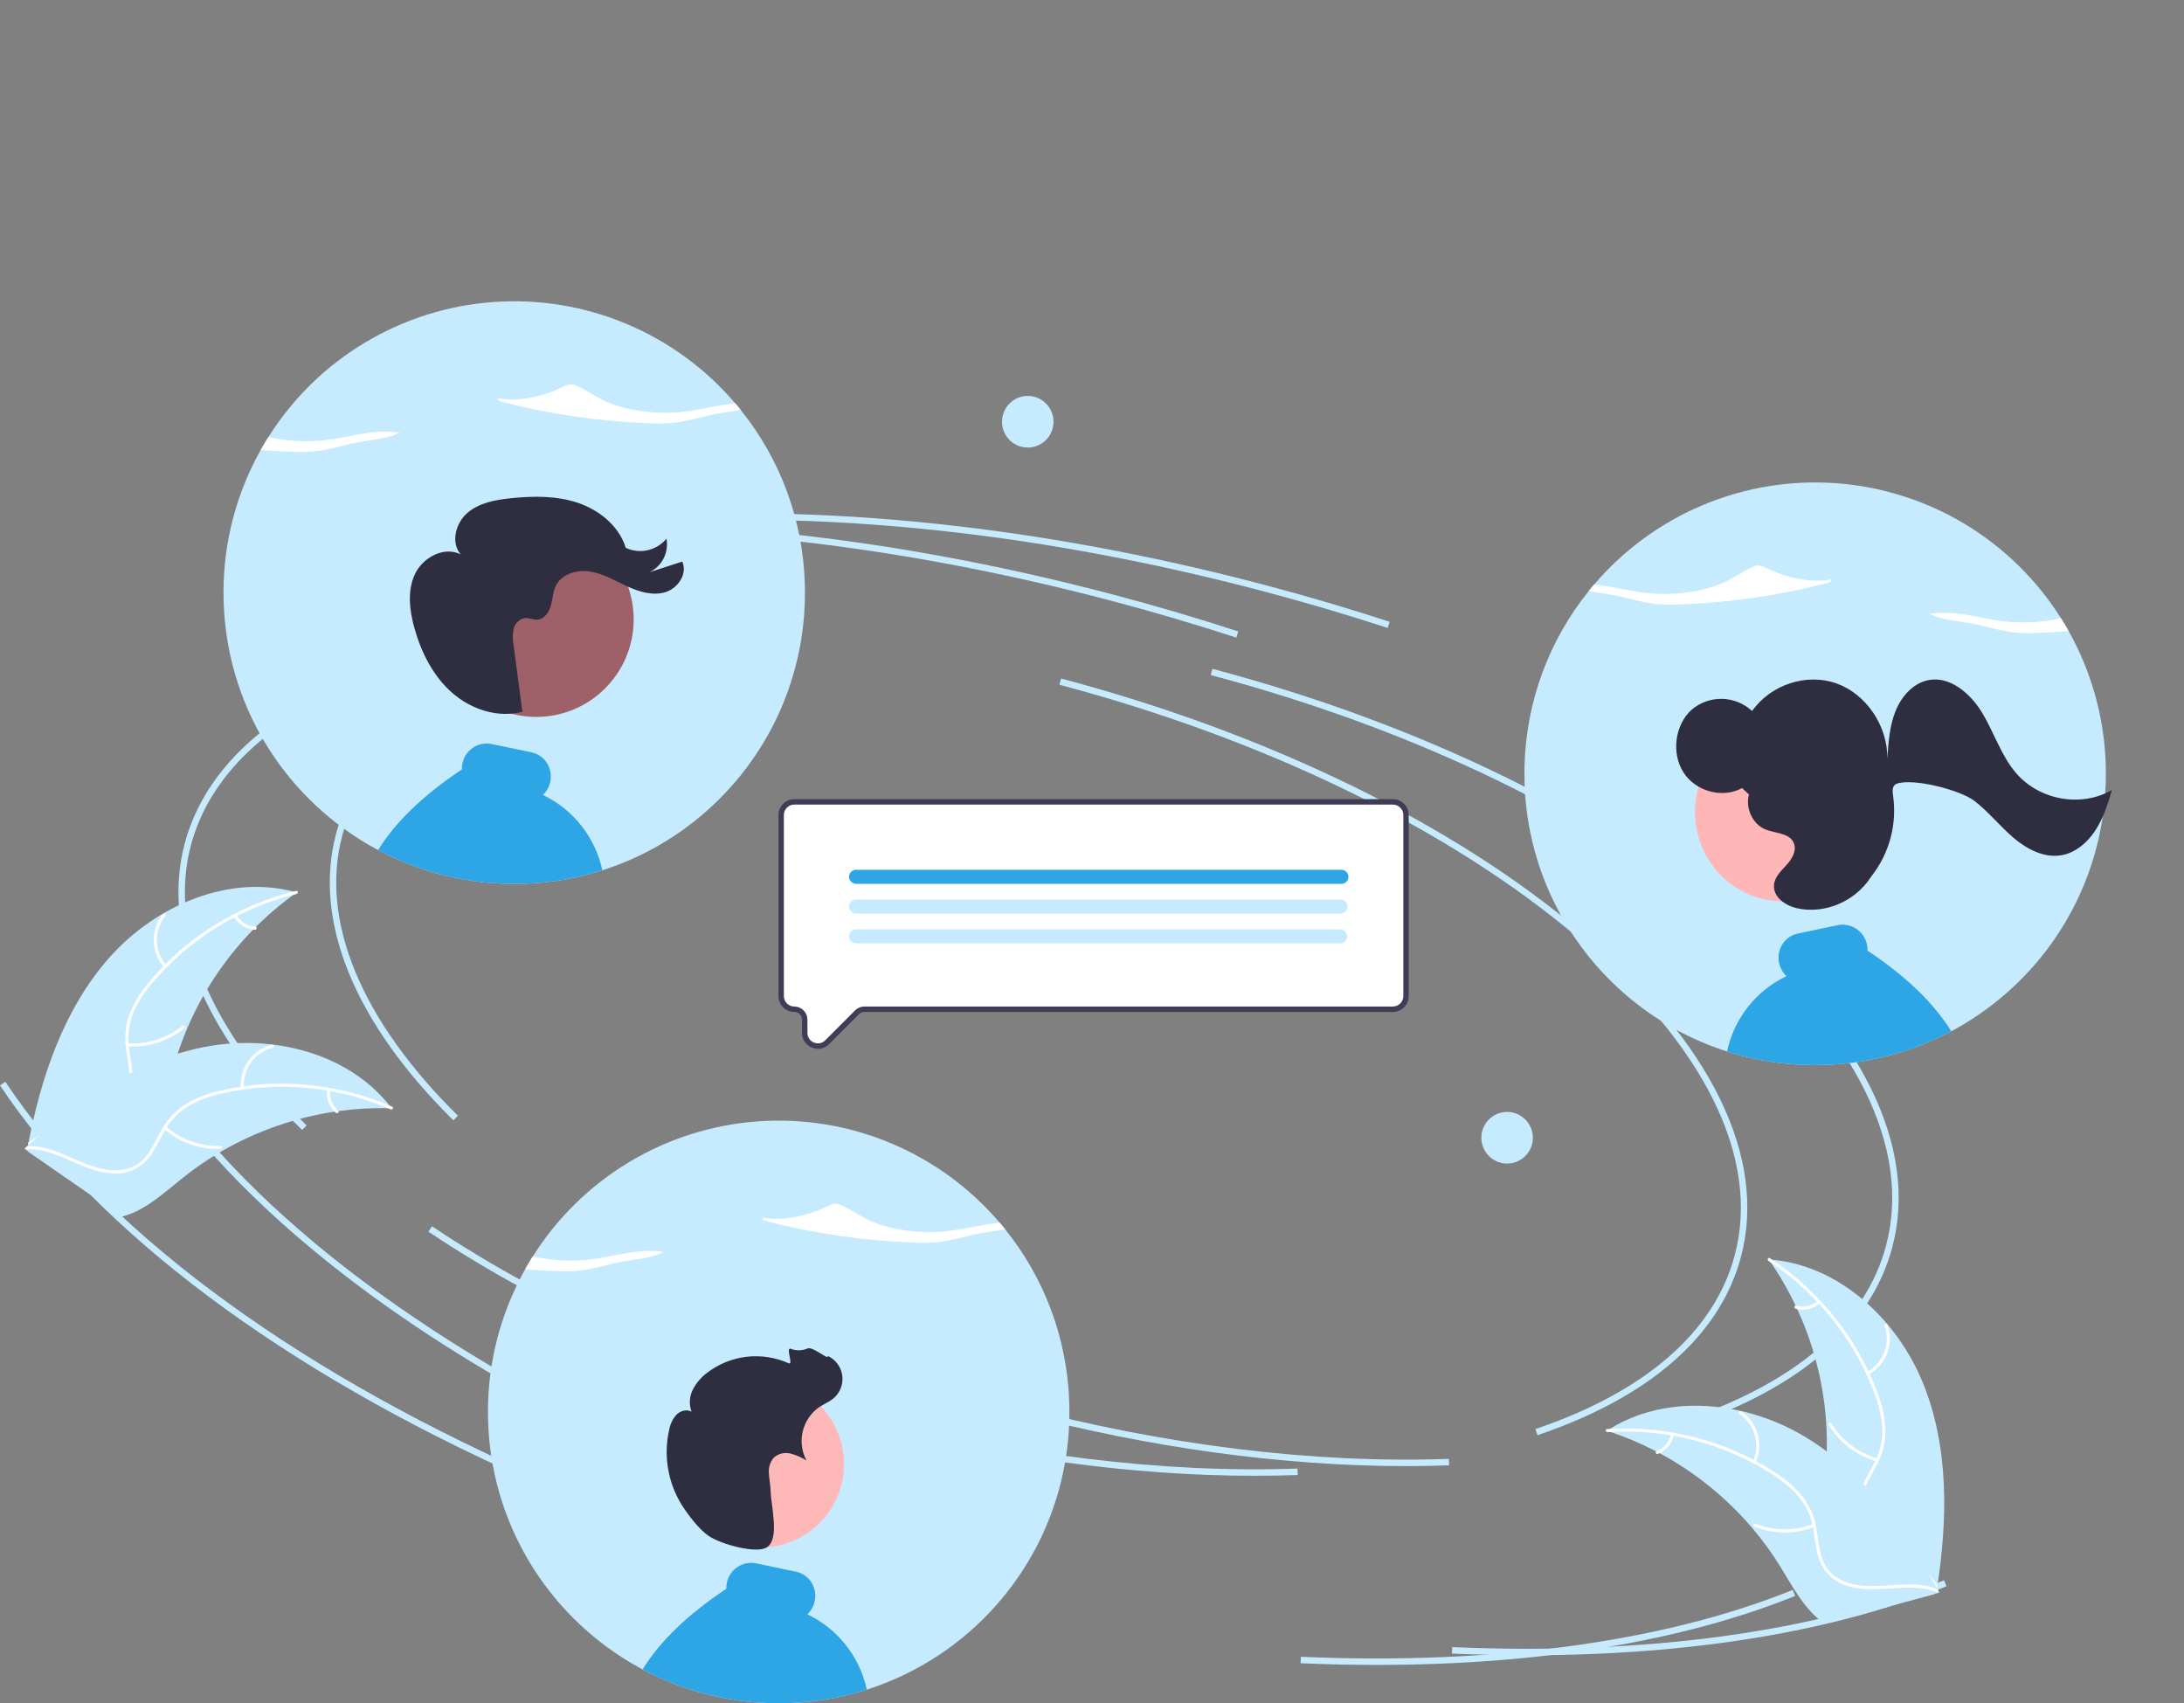 <svg width="345" height="269" viewBox="0 0 345 269" fill="none" xmlns="http://www.w3.org/2000/svg">
<rect x="0" y="0" width="345" height="269" fill="#808080" stroke="none"/>
<g clip-path="url(#clip0_11_285)">
<path d="M71.622 176.939C56.024 161.555 49.436 145.506 53.071 131.748C57.737 114.093 78.462 101.886 109.934 98.257L110.05 99.27C79.016 102.848 58.607 114.781 54.055 132.009C50.517 145.398 57.009 161.096 72.336 176.213L71.622 176.939Z" fill="#C6EBFF"/>
<path d="M222.117 231.547C202.649 231.547 181.495 228.648 160.482 223.075C134.497 216.183 110.672 205.78 91.582 192.991L92.147 192.144C111.145 204.871 134.865 215.226 160.742 222.09C184.127 228.292 207.688 231.166 228.868 230.408L228.904 231.426C226.668 231.507 224.405 231.547 222.117 231.547Z" fill="#C6EBFF"/>
<path d="M266.777 225.137L266.451 224.172C283.862 218.274 294.752 208.774 297.943 196.696C302 181.343 293.187 163.527 273.126 146.53C252.963 129.446 223.888 115.271 191.256 106.616L191.516 105.63C224.291 114.324 253.508 128.572 273.783 145.752C294.16 163.017 303.09 181.203 298.927 196.957C295.644 209.381 284.527 219.125 266.777 225.137Z" fill="#C6EBFF"/>
<path d="M106.905 231.973C68.653 214.976 39.176 192.924 23.907 169.88L24.754 169.316C39.918 192.201 69.24 214.122 107.317 231.041L106.905 231.973Z" fill="#C6EBFF"/>
<path d="M241.396 261.418C237.451 261.418 233.438 261.33 229.357 261.154L229.401 260.135C259.851 261.456 286.718 257.805 307.101 249.576L307.482 250.521C289.701 257.699 267.037 261.418 241.396 261.418Z" fill="#C6EBFF"/>
<path d="M219.202 99.171C212.879 97.109 206.376 95.188 199.873 93.463C162.45 83.538 125.662 80.014 93.486 83.274L93.384 82.26C125.68 78.989 162.593 82.521 200.133 92.478C206.655 94.208 213.176 96.134 219.517 98.202L219.202 99.171Z" fill="#C6EBFF"/>
<path d="M47.715 178.467C32.117 163.084 25.529 147.034 29.165 133.277C33.83 115.622 54.556 103.415 86.027 99.786L86.143 100.798C55.11 104.377 34.7 116.31 30.148 133.538C26.61 146.926 33.102 162.625 48.429 177.741L47.715 178.467Z" fill="#C6EBFF"/>
<path d="M198.21 233.075C178.743 233.075 157.588 230.177 136.575 224.604C110.59 217.712 86.765 207.309 67.675 194.52L68.24 193.673C87.239 206.4 110.958 216.755 136.836 223.618C160.221 229.821 183.781 232.695 204.961 231.937L204.998 232.955C202.761 233.036 200.498 233.076 198.21 233.075Z" fill="#C6EBFF"/>
<path d="M242.87 226.666L242.545 225.701C259.955 219.803 270.845 210.302 274.037 198.225C278.093 182.872 269.28 165.056 249.22 148.059C229.057 130.975 199.982 116.8 167.349 108.145L167.61 107.159C200.385 115.852 229.601 130.101 249.876 147.281C270.254 164.546 279.183 182.731 275.02 198.486C271.737 210.909 260.62 220.654 242.87 226.666Z" fill="#C6EBFF"/>
<path d="M82.998 233.501C44.746 216.504 15.27 194.453 0 171.409L0.847 170.845C16.012 193.73 45.333 215.65 83.41 232.57L82.998 233.501Z" fill="#C6EBFF"/>
<path d="M217.49 262.947C213.544 262.947 209.531 262.859 205.451 262.682L205.495 261.664C235.945 262.985 262.811 259.334 283.195 251.104L283.575 252.05C265.794 259.228 243.13 262.947 217.49 262.947Z" fill="#C6EBFF"/>
<path d="M195.295 100.7C188.973 98.637 182.47 96.717 175.966 94.992C138.543 85.067 101.756 81.542 69.58 84.803L69.477 83.788C101.773 80.517 138.687 84.05 176.227 94.007C182.748 95.737 189.27 97.662 195.61 99.731L195.295 100.7Z" fill="#C6EBFF"/>
<path d="M17.339 151.169C24.65 142.957 36.311 137.952 46.879 140.948C37.13 147.86 30.135 158.005 27.133 169.586C25.991 174.057 25.186 179.149 21.474 181.882C19.165 183.583 16.105 183.99 13.266 183.602C10.426 183.215 7.741 182.108 5.092 181.012L4.379 181.074C6.428 170.264 10.029 159.381 17.339 151.169Z" fill="#C6EBFF"/>
<path d="M46.847 141.177C38.011 143.32 30.075 148.198 24.164 155.118C22.865 156.585 21.805 158.248 21.023 160.046C20.318 161.821 20.1 163.754 20.392 165.643C20.63 167.409 21.077 169.189 20.881 170.982C20.768 171.899 20.462 172.781 19.984 173.571C19.506 174.361 18.867 175.04 18.109 175.566C16.253 176.923 14.021 177.532 11.818 178.051C9.371 178.627 6.821 179.187 4.827 180.816C4.585 181.014 4.294 180.626 4.535 180.429C8.005 177.595 12.827 177.959 16.666 175.901C18.457 174.94 19.97 173.433 20.338 171.365C20.66 169.557 20.2 167.721 19.945 165.935C19.632 164.097 19.774 162.21 20.358 160.439C21.046 158.607 22.04 156.906 23.297 155.409C26.076 151.992 29.372 149.034 33.068 146.643C37.27 143.891 41.91 141.879 46.79 140.695C47.092 140.622 47.147 141.104 46.847 141.177Z" fill="white"/>
<path d="M25.936 152.777C24.912 151.626 24.33 150.148 24.293 148.606C24.256 147.065 24.768 145.56 25.736 144.361C25.933 144.12 26.317 144.414 26.12 144.657C25.217 145.771 24.74 147.173 24.777 148.608C24.814 150.044 25.362 151.419 26.322 152.485C26.531 152.717 26.143 153.008 25.936 152.777Z" fill="white"/>
<path d="M20.154 164.763C23.294 164.972 26.397 163.988 28.844 162.006C29.087 161.81 29.378 162.197 29.136 162.393C26.585 164.45 23.354 165.468 20.088 165.243C19.776 165.222 19.845 164.741 20.154 164.763Z" fill="white"/>
<path d="M37.378 144.525C37.682 145.053 38.112 145.497 38.629 145.818C39.147 146.138 39.735 146.325 40.343 146.361C40.654 146.379 40.586 146.859 40.276 146.842C39.605 146.798 38.955 146.591 38.383 146.238C37.81 145.885 37.333 145.397 36.992 144.817C36.956 144.765 36.94 144.701 36.949 144.638C36.958 144.575 36.99 144.517 37.039 144.477C37.091 144.439 37.155 144.422 37.218 144.431C37.282 144.44 37.34 144.474 37.378 144.525Z" fill="white"/>
<path d="M61.88 175.038C61.686 175.032 61.491 175.027 61.294 175.024C58.674 174.964 56.054 175.117 53.46 175.482C53.259 175.507 53.056 175.536 52.856 175.567C46.614 176.512 40.602 178.611 35.126 181.756C32.948 183.009 30.868 184.427 28.904 185.996C26.193 188.164 23.425 190.73 20.25 191.841C19.921 191.961 19.584 192.06 19.241 192.138L4.509 181.94C4.488 181.9 4.463 181.863 4.441 181.823L3.834 181.443C3.93 181.355 4.031 181.266 4.127 181.178C4.182 181.127 4.24 181.078 4.296 181.026C4.334 180.993 4.372 180.959 4.404 180.927C4.417 180.916 4.429 180.905 4.439 180.897C4.472 180.864 4.505 180.838 4.535 180.809C5.099 180.308 5.667 179.811 6.239 179.317C6.242 179.314 6.242 179.314 6.247 179.312C10.619 175.558 15.342 172.136 20.434 169.541C20.587 169.463 20.742 169.382 20.902 169.309C23.204 168.152 25.596 167.185 28.055 166.419C29.402 166.003 30.77 165.657 32.153 165.38C35.726 164.672 39.389 164.531 43.007 164.963C50.218 165.826 57.074 168.989 61.543 174.605C61.657 174.749 61.769 174.891 61.88 175.038Z" fill="#C6EBFF"/>
<path d="M61.718 175.202C53.376 171.584 44.107 170.691 35.229 172.651C33.31 173.039 31.465 173.727 29.76 174.691C28.13 175.683 26.795 177.095 25.893 178.78C25.021 180.333 24.309 182.024 23.075 183.338C22.433 184.001 21.659 184.521 20.803 184.863C19.947 185.206 19.028 185.363 18.107 185.325C15.809 185.29 13.661 184.429 11.59 183.515C9.29 182.499 6.918 181.408 4.346 181.506C4.035 181.518 4.035 181.033 4.346 181.021C8.819 180.851 12.451 184.05 16.753 184.722C18.76 185.036 20.874 184.745 22.41 183.316C23.754 182.066 24.49 180.323 25.36 178.743C26.215 177.087 27.462 175.666 28.992 174.604C30.642 173.556 32.459 172.798 34.363 172.361C38.634 171.308 43.044 170.935 47.431 171.255C52.44 171.592 57.355 172.785 61.962 174.783C62.247 174.907 62.001 175.325 61.718 175.202Z" fill="white"/>
<path d="M38.051 171.851C37.925 170.314 38.348 168.783 39.245 167.53C40.143 166.277 41.455 165.384 42.949 165.011C43.251 164.937 43.381 165.404 43.078 165.478C41.687 165.823 40.464 166.655 39.631 167.823C38.798 168.992 38.409 170.42 38.535 171.851C38.562 172.162 38.078 172.16 38.051 171.851Z" fill="white"/>
<path d="M26.232 177.934C28.613 179.994 31.682 181.08 34.827 180.974C35.138 180.963 35.138 181.448 34.827 181.459C31.555 181.563 28.363 180.427 25.89 178.277C25.654 178.072 25.997 177.73 26.232 177.934Z" fill="white"/>
<path d="M52.146 172.164C52.071 172.769 52.147 173.383 52.368 173.951C52.588 174.519 52.946 175.023 53.409 175.418C53.647 175.62 53.304 175.962 53.067 175.762C52.558 175.323 52.163 174.765 51.918 174.138C51.673 173.511 51.585 172.833 51.662 172.164C51.664 172.101 51.69 172.04 51.735 171.995C51.78 171.95 51.84 171.924 51.904 171.922C51.968 171.922 52.029 171.947 52.075 171.993C52.12 172.038 52.146 172.1 52.146 172.164Z" fill="white"/>
<path d="M303.789 218.485C299.659 208.289 290.355 199.649 279.397 198.912C286.26 208.705 289.445 220.615 288.387 232.534C287.963 237.129 287.013 242.195 289.591 246.02C291.195 248.399 293.941 249.812 296.745 250.403C299.55 250.995 302.45 250.857 305.313 250.716L305.964 251.015C307.66 240.143 307.92 228.681 303.789 218.485Z" fill="#C6EBFF"/>
<path d="M279.35 199.138C286.953 204.132 292.792 211.399 296.037 219.906C296.768 221.725 297.209 223.648 297.342 225.605C297.41 227.515 296.967 229.409 296.058 231.089C295.242 232.673 294.224 234.198 293.806 235.953C293.606 236.855 293.598 237.788 293.783 238.693C293.968 239.598 294.342 240.453 294.88 241.203C296.172 243.107 298.07 244.432 299.971 245.663C302.082 247.029 304.296 248.415 305.628 250.621C305.789 250.888 306.194 250.622 306.032 250.355C303.715 246.518 299.052 245.237 296.127 242.005C294.762 240.498 293.843 238.569 294.19 236.497C294.494 234.685 295.542 233.111 296.382 231.515C297.293 229.889 297.792 228.064 297.837 226.2C297.803 224.243 297.438 222.306 296.755 220.472C295.285 216.318 293.173 212.422 290.494 208.926C287.46 204.919 283.764 201.462 279.566 198.704C279.306 198.533 279.092 198.969 279.35 199.138Z" fill="white"/>
<path d="M295.153 217.105C296.504 216.366 297.548 215.17 298.1 213.73C298.652 212.29 298.675 210.701 298.165 209.246C298.06 208.952 297.599 209.1 297.704 209.395C298.181 210.749 298.16 212.229 297.643 213.569C297.127 214.908 296.149 216.019 294.887 216.7C294.613 216.848 294.88 217.253 295.153 217.105Z" fill="white"/>
<path d="M296.578 230.34C293.551 229.48 290.958 227.508 289.318 224.818C289.156 224.551 288.751 224.818 288.913 225.084C290.626 227.88 293.327 229.927 296.479 230.815C296.78 230.9 296.876 230.424 296.578 230.34Z" fill="white"/>
<path d="M287.145 205.48C286.682 205.875 286.128 206.149 285.533 206.276C284.938 206.404 284.321 206.382 283.737 206.211C283.438 206.123 283.341 206.599 283.639 206.686C284.285 206.871 284.966 206.895 285.624 206.756C286.282 206.616 286.895 206.317 287.411 205.885C287.463 205.848 287.499 205.793 287.512 205.731C287.525 205.669 287.513 205.604 287.48 205.549C287.445 205.496 287.39 205.459 287.327 205.445C287.264 205.432 287.199 205.445 287.145 205.48Z" fill="white"/>
<path d="M253.832 225.967C254.017 226.028 254.203 226.088 254.389 226.152C256.876 226.978 259.292 228.004 261.613 229.221C261.794 229.313 261.976 229.408 262.154 229.504C267.715 232.497 272.673 236.498 276.777 241.303C278.408 243.217 279.891 245.253 281.214 247.392C283.04 250.347 284.786 253.696 287.403 255.811C287.674 256.035 287.958 256.242 288.254 256.43L305.55 251.787C305.584 251.756 305.619 251.73 305.653 251.699L306.352 251.546C306.292 251.431 306.227 251.313 306.166 251.197C306.131 251.13 306.093 251.065 306.058 250.998C306.033 250.953 306.009 250.909 305.989 250.868C305.981 250.853 305.973 250.838 305.966 250.827C305.946 250.786 305.924 250.75 305.905 250.712C305.542 250.051 305.174 249.392 304.801 248.733C304.8 248.729 304.8 248.729 304.795 248.726C301.937 243.718 298.636 238.905 294.711 234.747C294.593 234.622 294.474 234.493 294.348 234.37C292.569 232.505 290.64 230.789 288.581 229.24C287.452 228.395 286.28 227.608 285.07 226.881C281.942 225.011 278.539 223.645 274.987 222.834C267.906 221.218 260.388 221.889 254.295 225.673C254.139 225.77 253.987 225.866 253.832 225.967Z" fill="#C6EBFF"/>
<path d="M253.93 226.177C263.001 225.578 272.03 227.858 279.734 232.693C281.41 233.705 282.918 234.975 284.2 236.456C285.402 237.94 286.186 239.719 286.47 241.609C286.771 243.366 286.875 245.198 287.596 246.851C287.977 247.692 288.532 248.442 289.224 249.053C289.915 249.664 290.728 250.122 291.608 250.396C293.784 251.136 296.095 251.049 298.353 250.885C300.86 250.703 303.46 250.475 305.849 251.432C306.139 251.548 306.301 251.092 306.012 250.976C301.856 249.31 297.363 251.1 293.086 250.284C291.09 249.903 289.196 248.918 288.229 247.054C287.383 245.425 287.274 243.536 286.985 241.754C286.735 239.906 286.037 238.148 284.953 236.633C283.75 235.09 282.294 233.765 280.647 232.712C276.977 230.282 272.949 228.446 268.71 227.27C263.879 225.901 258.85 225.37 253.841 225.7C253.531 225.72 253.622 226.197 253.93 226.177Z" fill="white"/>
<path d="M277.344 230.99C277.979 229.585 278.094 228 277.669 226.518C277.244 225.035 276.308 223.753 275.026 222.899C274.766 222.727 274.487 223.123 274.747 223.295C275.942 224.089 276.815 225.283 277.207 226.665C277.6 228.046 277.487 229.522 276.889 230.827C276.759 231.11 277.215 231.272 277.344 230.99Z" fill="white"/>
<path d="M286.435 240.698C283.501 241.837 280.247 241.826 277.32 240.668C277.031 240.553 276.868 241.01 277.157 241.125C280.205 242.324 283.592 242.329 286.642 241.137C286.933 241.023 286.724 240.585 286.435 240.698Z" fill="white"/>
<path d="M263.964 226.538C263.832 227.133 263.554 227.686 263.156 228.147C262.758 228.607 262.251 228.962 261.683 229.178C261.391 229.288 261.599 229.726 261.889 229.617C262.517 229.375 263.075 228.982 263.516 228.474C263.957 227.966 264.268 227.358 264.42 226.702C264.439 226.641 264.435 226.575 264.408 226.518C264.381 226.46 264.333 226.415 264.273 226.392C264.213 226.37 264.147 226.374 264.089 226.401C264.031 226.429 263.986 226.478 263.964 226.538Z" fill="white"/>
<path d="M238.071 183.766C240.319 183.766 242.141 181.941 242.141 179.689C242.141 177.437 240.319 175.612 238.071 175.612C235.824 175.612 234.002 177.437 234.002 179.689C234.002 181.941 235.824 183.766 238.071 183.766Z" fill="#C6EBFF"/>
<path d="M162.353 70.683C164.601 70.683 166.422 68.858 166.422 66.606C166.422 64.355 164.601 62.529 162.353 62.529C160.106 62.529 158.284 64.355 158.284 66.606C158.284 68.858 160.106 70.683 162.353 70.683Z" fill="#C6EBFF"/>
<path d="M77.081 222.992C77.081 224.03 77.115 225.067 77.188 226.097C77.264 227.327 77.396 228.548 77.575 229.761C78.177 233.845 79.327 237.828 80.994 241.604C81.079 241.791 81.165 241.979 81.25 242.167L81.378 242.449C81.42 242.543 81.467 242.637 81.51 242.727C81.57 242.851 81.625 242.97 81.685 243.09C81.757 243.239 81.83 243.389 81.906 243.538C81.915 243.555 81.923 243.577 81.936 243.598C82 243.726 82.06 243.85 82.128 243.978C82.141 244.006 82.155 244.033 82.171 244.059C82.243 244.204 82.32 244.354 82.397 244.499C82.482 244.653 82.563 244.811 82.648 244.965C82.853 245.345 83.066 245.721 83.283 246.096C83.347 246.207 83.411 246.318 83.479 246.429C83.539 246.532 83.599 246.634 83.662 246.737C83.705 246.805 83.748 246.878 83.79 246.946C83.859 247.062 83.927 247.173 83.999 247.288C84.157 247.54 84.319 247.792 84.477 248.044H84.481C84.553 248.159 84.63 248.274 84.707 248.385V248.39C84.933 248.731 85.167 249.073 85.402 249.41L85.403 249.411L85.405 249.412L85.406 249.413L85.406 249.415C85.594 249.688 85.79 249.953 85.981 250.218V250.222C86.109 250.388 86.233 250.559 86.361 250.726C86.463 250.862 86.57 251.003 86.676 251.14C86.698 251.17 86.723 251.195 86.745 251.225V251.23C86.774 251.268 86.804 251.302 86.834 251.341C87.286 251.922 87.752 252.49 88.232 253.045L88.309 253.134C88.335 253.164 88.364 253.194 88.39 253.228C88.433 253.275 88.471 253.322 88.513 253.369C88.552 253.416 88.594 253.463 88.637 253.51C91.141 256.336 93.979 258.844 97.09 260.98C97.504 261.266 97.926 261.543 98.348 261.812C98.454 261.881 98.561 261.949 98.667 262.013C98.697 262.035 98.731 262.056 98.761 262.077C98.821 262.111 98.876 262.146 98.936 262.184C98.991 262.218 99.047 262.252 99.106 262.286C99.332 262.427 99.562 262.564 99.793 262.701C99.848 262.735 99.908 262.769 99.968 262.803C100.023 262.833 100.083 262.867 100.142 262.901C100.142 262.906 100.142 262.906 100.146 262.906H100.151V262.91H100.155C100.441 263.077 100.73 263.239 101.025 263.397C101.182 263.482 101.344 263.572 101.506 263.653C101.873 263.854 102.244 264.046 102.615 264.23C102.747 264.294 102.883 264.358 103.015 264.426C103.126 264.477 103.237 264.533 103.348 264.584C103.382 264.601 103.412 264.614 103.442 264.631C103.535 264.674 103.625 264.716 103.719 264.759C103.821 264.806 103.923 264.853 104.021 264.9C104.136 264.951 104.247 265.003 104.362 265.05C104.789 265.242 105.219 265.425 105.65 265.601C107.193 266.234 108.769 266.782 110.373 267.24C110.445 267.262 110.522 267.283 110.599 267.305C111.285 267.497 111.976 267.672 112.67 267.83C113.885 268.112 115.112 268.342 116.349 268.522H116.358C116.507 268.543 116.652 268.564 116.801 268.586C116.814 268.586 116.827 268.59 116.844 268.59C116.844 268.594 116.844 268.594 116.848 268.59C117.01 268.611 117.176 268.633 117.338 268.654C117.349 268.657 117.361 268.659 117.372 268.658C117.526 268.68 117.683 268.697 117.837 268.714C118.003 268.731 118.169 268.748 118.336 268.765C118.463 268.778 118.591 268.791 118.719 268.804C118.73 268.807 118.742 268.809 118.753 268.808C118.868 268.816 118.983 268.829 119.099 268.838H119.116C119.214 268.846 119.316 268.855 119.414 268.863C120.603 268.957 121.797 269 123.007 269C124.316 269 125.616 268.949 126.899 268.838H126.912C127.189 268.812 127.462 268.786 127.735 268.761C127.807 268.752 127.876 268.748 127.948 268.739C127.961 268.739 127.978 268.735 127.991 268.735C128.012 268.731 128.033 268.731 128.059 268.727C128.07 268.727 128.082 268.726 128.093 268.722C128.187 268.714 128.28 268.701 128.379 268.693L128.698 268.654C128.805 268.641 128.911 268.624 129.018 268.611C129.044 268.607 129.065 268.607 129.09 268.603C129.167 268.594 129.244 268.581 129.321 268.569C129.359 268.564 129.397 268.56 129.431 268.556C129.508 268.543 129.581 268.535 129.657 268.522H129.662C132.001 268.184 134.31 267.663 136.567 266.963C136.687 266.924 136.806 266.89 136.925 266.852C136.93 266.852 136.934 266.848 136.938 266.848C136.972 266.835 137.011 266.826 137.045 266.813C137.364 266.711 137.68 266.604 137.995 266.493C138.43 266.348 138.861 266.19 139.291 266.028C139.406 265.981 139.521 265.938 139.636 265.891C139.871 265.801 140.101 265.707 140.331 265.613C140.723 265.455 141.116 265.289 141.503 265.118C141.866 264.956 142.224 264.793 142.582 264.623C142.59 264.618 142.603 264.618 142.612 264.61C142.693 264.571 142.774 264.533 142.85 264.494H142.855C144.818 263.551 146.711 262.467 148.52 261.253C149.1 260.864 149.671 260.463 150.233 260.049C150.685 259.711 151.129 259.37 151.572 259.019C153.759 257.277 155.784 255.338 157.621 253.228V253.224C157.753 253.079 157.877 252.929 158.004 252.78C158.026 252.759 158.043 252.737 158.06 252.72C158.141 252.622 158.218 252.528 158.299 252.434V252.43C158.405 252.306 158.512 252.178 158.614 252.05C158.64 252.02 158.661 251.994 158.682 251.969V251.964C158.767 251.862 158.848 251.759 158.934 251.652C158.976 251.601 159.015 251.55 159.057 251.499V251.494C159.309 251.178 159.552 250.862 159.795 250.538C159.859 250.452 159.923 250.363 159.991 250.273C160.298 249.859 160.596 249.436 160.886 249.013V249.009C160.997 248.851 161.103 248.689 161.214 248.531C161.321 248.368 161.427 248.206 161.534 248.044C161.641 247.873 161.751 247.706 161.858 247.536L161.871 247.51C161.977 247.348 162.084 247.177 162.186 247.01C162.267 246.874 162.348 246.741 162.429 246.609C162.48 246.519 162.536 246.429 162.587 246.336C162.607 246.307 162.625 246.277 162.642 246.246C162.762 246.037 162.881 245.827 163 245.618C163.141 245.375 163.277 245.127 163.414 244.879C163.465 244.777 163.52 244.674 163.576 244.572C163.597 244.538 163.614 244.503 163.631 244.469C163.695 244.35 163.759 244.226 163.819 244.102C163.883 243.982 163.947 243.859 164.011 243.735C164.07 243.615 164.134 243.491 164.194 243.367C164.241 243.273 164.283 243.18 164.33 243.086C164.334 243.078 164.338 243.071 164.343 243.064C164.364 243.017 164.386 242.975 164.403 242.932C164.408 242.925 164.412 242.918 164.416 242.91C164.462 242.816 164.505 242.718 164.552 242.624C164.612 242.5 164.667 242.372 164.727 242.248C164.765 242.163 164.808 242.073 164.846 241.984C164.902 241.86 164.961 241.736 165.012 241.608C165.072 241.48 165.127 241.352 165.183 241.219C165.199 241.187 165.213 241.155 165.226 241.121C165.255 241.061 165.277 241.001 165.302 240.942C165.37 240.784 165.439 240.621 165.503 240.463C165.579 240.284 165.652 240.1 165.72 239.921C165.788 239.754 165.852 239.584 165.916 239.413L165.942 239.353C166.935 236.732 167.688 234.026 168.192 231.269V231.264C168.477 229.69 168.68 228.102 168.802 226.507C168.806 226.417 168.815 226.332 168.819 226.246C168.896 225.166 168.93 224.081 168.93 222.992C168.93 222.509 168.921 222.031 168.908 221.553C168.611 211.549 165.05 201.919 158.772 194.135C158.635 193.964 158.499 193.793 158.358 193.622C158.218 193.452 158.073 193.285 157.932 193.119C153.259 187.636 147.366 183.33 140.727 180.548C134.088 177.766 126.89 176.586 119.712 177.102C112.535 177.619 105.579 179.818 99.405 183.522C93.231 187.226 88.013 192.332 84.17 198.427C83.961 198.76 83.752 199.097 83.552 199.435C83.347 199.777 83.151 200.118 82.955 200.464C79.093 207.341 77.07 215.101 77.081 222.992Z" fill="#C6EBFF"/>
<path d="M121.182 192.898C128.734 194.839 136.473 195.958 144.264 196.236C145.442 196.3 146.623 196.292 147.8 196.212C150.387 195.994 152.603 195.179 155.071 194.734C156.258 194.52 157.579 194.364 158.774 194.134C158.498 193.791 158.217 193.452 157.931 193.117C155.355 193.335 152.74 194.049 150.133 194.38C145.702 194.945 140.738 194.315 137.379 192.761C135.749 192.008 134.501 191.067 132.877 190.31C132.656 190.196 132.417 190.122 132.17 190.093C131.702 190.079 131.24 190.199 130.837 190.439C128.113 191.817 124.157 192.937 120.486 192.321C120.212 192.535 120.732 192.78 121.182 192.898Z" fill="white"/>
<path d="M104.935 197.747C104.901 197.741 104.868 197.736 104.834 197.731C104.975 197.643 105.108 197.543 105.231 197.431L104.935 197.747Z" fill="white"/>
<path d="M82.956 200.466C84.489 200.589 86.031 200.68 87.58 200.74C88.758 200.804 89.939 200.796 91.117 200.716C93.704 200.497 95.92 199.683 98.388 199.238C100.649 198.831 103.398 198.635 104.834 197.731C101.122 197.087 97.277 198.397 93.45 198.885C90.354 199.266 87.215 199.111 84.172 198.426C83.748 199.094 83.343 199.774 82.956 200.466Z" fill="white"/>
<path d="M101.506 263.653C101.873 263.854 102.244 264.046 102.615 264.23C102.747 264.294 102.883 264.358 103.015 264.426C103.126 264.477 103.237 264.533 103.348 264.584C103.382 264.601 103.412 264.614 103.442 264.631C103.535 264.674 103.625 264.717 103.719 264.759C103.821 264.806 103.923 264.853 104.021 264.9C104.136 264.951 104.247 265.003 104.362 265.05C104.789 265.242 105.219 265.425 105.65 265.601C107.193 266.234 108.769 266.782 110.373 267.24C110.445 267.262 110.522 267.283 110.599 267.305C111.285 267.497 111.976 267.672 112.67 267.83C113.885 268.112 115.112 268.342 116.349 268.522H116.358C116.507 268.543 116.652 268.564 116.801 268.586C116.814 268.586 116.827 268.59 116.844 268.59C116.844 268.594 116.844 268.594 116.848 268.59C117.01 268.611 117.176 268.633 117.338 268.654C117.349 268.657 117.361 268.659 117.372 268.658C117.526 268.68 117.683 268.697 117.837 268.714C118.003 268.731 118.169 268.748 118.336 268.765C118.463 268.778 118.591 268.791 118.719 268.804C118.73 268.807 118.742 268.809 118.753 268.808C118.868 268.816 118.983 268.829 119.099 268.838H119.116C119.214 268.846 119.316 268.855 119.414 268.863C120.603 268.957 121.797 269 123.008 269C124.316 269 125.616 268.949 126.899 268.838H126.912C127.189 268.812 127.462 268.786 127.735 268.761C127.807 268.752 127.876 268.748 127.948 268.739C127.961 268.739 127.978 268.735 127.991 268.735C128.012 268.731 128.033 268.731 128.059 268.727C128.07 268.727 128.082 268.726 128.093 268.722C128.187 268.714 128.28 268.701 128.379 268.693L128.698 268.654C128.805 268.641 128.911 268.624 129.018 268.611C129.044 268.607 129.065 268.607 129.09 268.603C129.167 268.594 129.244 268.581 129.321 268.569C129.359 268.564 129.397 268.56 129.431 268.556C129.508 268.543 129.581 268.535 129.657 268.522H129.662C132.001 268.184 134.31 267.663 136.567 266.963C136.687 266.924 136.806 266.89 136.925 266.852C136.375 264.28 135.242 261.87 133.613 259.807C131.985 257.744 129.905 256.083 127.535 254.954C128.121 254.394 128.526 253.671 128.698 252.878C128.809 252.367 128.818 251.839 128.724 251.325C128.63 250.81 128.436 250.319 128.153 249.88C127.599 249.029 126.732 248.433 125.74 248.223L119.423 246.899C118.406 246.701 117.351 246.912 116.489 247.488C115.627 248.064 115.027 248.957 114.819 249.974C114.754 250.286 114.726 250.604 114.734 250.922C108.651 254.979 104.273 259.186 101.506 263.653Z" fill="#2EA6E5"/>
<path d="M120.16 244.399C127.428 244.399 133.321 238.496 133.321 231.213C133.321 223.931 127.428 218.027 120.16 218.027C112.891 218.027 106.998 223.931 106.998 231.213C106.998 238.496 112.891 244.399 120.16 244.399Z" fill="#FFB8B8"/>
<path d="M111.956 242.582C110.552 241.621 109.119 239.776 108.162 238.392C106.894 236.574 106.022 234.509 105.602 232.331C105.181 230.153 105.222 227.911 105.722 225.751C105.881 224.887 106.273 224.083 106.855 223.425C107.475 222.811 108.487 222.519 109.244 222.954C109.037 222.4 108.946 221.809 108.977 221.219C109.007 220.628 109.157 220.05 109.419 219.52C109.951 218.462 110.722 217.543 111.67 216.835C113.483 215.436 115.641 214.555 117.913 214.285C120.186 214.016 122.489 214.368 124.579 215.304C125.401 215.685 124.05 212.738 124.911 213.022C125.766 213.354 126.716 213.337 127.559 212.975C128.368 212.567 131.051 214.992 130.74 214.139C131.355 214.419 131.888 214.849 132.292 215.391C132.695 215.933 132.955 216.568 133.047 217.237C133.14 217.907 133.062 218.589 132.82 219.219C132.579 219.85 132.182 220.41 131.666 220.846C130.987 221.42 130.139 221.751 129.395 222.239C128.092 223.157 127.17 224.522 126.802 226.075C126.435 227.628 126.648 229.263 127.401 230.669C126.618 230.166 125.759 229.792 124.858 229.562C124.406 229.452 123.934 229.451 123.481 229.56C123.028 229.669 122.608 229.885 122.256 230.189C121.961 230.527 121.738 230.922 121.602 231.349C121.465 231.776 121.416 232.227 121.46 232.673C121.489 233.568 121.702 234.45 121.726 235.345C121.796 237.971 123.199 242.963 121.167 244.359C119.563 245.461 113.872 243.893 111.956 242.582Z" fill="#2F2E41"/>
<path d="M129.209 165.214C128.932 165.213 128.658 165.158 128.402 165.051C128.02 164.897 127.694 164.632 127.465 164.289C127.237 163.946 127.117 163.543 127.121 163.131V161.044C127.121 160.606 126.947 160.186 126.638 159.877C126.329 159.567 125.91 159.393 125.473 159.392C124.923 159.392 124.396 159.173 124.007 158.783C123.618 158.393 123.399 157.865 123.399 157.314V128.719C123.399 128.168 123.618 127.64 124.007 127.251C124.396 126.861 124.923 126.642 125.473 126.641H220.032C220.582 126.642 221.109 126.861 221.498 127.251C221.887 127.64 222.106 128.168 222.106 128.719V157.314C222.106 157.865 221.887 158.393 221.498 158.783C221.109 159.173 220.582 159.392 220.032 159.392H136.544C136.327 159.392 136.113 159.434 135.913 159.517C135.713 159.6 135.531 159.722 135.378 159.876L130.663 164.6C130.473 164.794 130.247 164.948 129.997 165.053C129.748 165.159 129.48 165.213 129.209 165.214Z" fill="white"/>
<path d="M129.209 165.641C128.876 165.641 128.546 165.574 128.238 165.445C127.779 165.26 127.385 164.94 127.11 164.527C126.834 164.114 126.69 163.627 126.695 163.131V161.044C126.695 160.719 126.566 160.408 126.337 160.178C126.108 159.949 125.797 159.82 125.473 159.819C124.81 159.819 124.175 159.554 123.706 159.085C123.237 158.615 122.973 157.978 122.972 157.314V128.719C122.973 128.055 123.237 127.418 123.706 126.949C124.174 126.479 124.81 126.215 125.473 126.214H220.032C220.695 126.215 221.33 126.479 221.799 126.949C222.268 127.418 222.532 128.055 222.532 128.719V157.314C222.532 157.978 222.268 158.615 221.799 159.085C221.33 159.554 220.695 159.819 220.032 159.819H136.544C136.383 159.819 136.224 159.85 136.076 159.912C135.928 159.973 135.793 160.064 135.68 160.178L130.964 164.902C130.735 165.135 130.462 165.321 130.161 165.448C129.859 165.575 129.536 165.64 129.209 165.641ZM125.473 127.068C125.036 127.069 124.617 127.243 124.308 127.552C123.999 127.862 123.825 128.282 123.825 128.719V157.314C123.825 157.752 123.999 158.171 124.308 158.481C124.617 158.791 125.036 158.965 125.473 158.965C126.023 158.966 126.551 159.185 126.939 159.575C127.328 159.965 127.547 160.493 127.548 161.044V163.131C127.548 163.457 127.644 163.777 127.826 164.048C128.007 164.32 128.264 164.531 128.565 164.656C128.866 164.781 129.198 164.814 129.517 164.75C129.837 164.686 130.131 164.529 130.361 164.298L135.077 159.574C135.269 159.38 135.498 159.227 135.749 159.122C136.001 159.018 136.271 158.964 136.544 158.965H220.032C220.469 158.965 220.888 158.791 221.197 158.481C221.506 158.171 221.679 157.752 221.68 157.314V128.719C221.679 128.282 221.506 127.862 221.197 127.552C220.888 127.243 220.469 127.069 220.032 127.068L125.473 127.068Z" fill="#3F3D56"/>
<path d="M211.906 139.587H135.229C134.936 139.587 134.655 139.47 134.448 139.262C134.241 139.055 134.124 138.774 134.124 138.48C134.124 138.187 134.241 137.905 134.448 137.698C134.655 137.49 134.936 137.374 135.229 137.374H211.906C212.199 137.374 212.48 137.49 212.687 137.698C212.894 137.905 213.01 138.187 213.01 138.48C213.01 138.774 212.894 139.055 212.687 139.262C212.48 139.47 212.199 139.587 211.906 139.587Z" fill="#2EA6E5"/>
<path d="M211.765 144.287H135.229C134.936 144.287 134.655 144.171 134.448 143.963C134.241 143.756 134.124 143.474 134.124 143.181C134.124 142.887 134.241 142.606 134.448 142.398C134.655 142.191 134.936 142.074 135.229 142.074H211.765C212.058 142.074 212.339 142.191 212.546 142.398C212.753 142.606 212.87 142.887 212.87 143.181C212.87 143.474 212.753 143.756 212.546 143.963C212.339 144.171 212.058 144.287 211.765 144.287Z" fill="#C6EBFF"/>
<path d="M211.689 148.988H135.229C134.936 148.988 134.655 148.871 134.448 148.664C134.241 148.456 134.124 148.175 134.124 147.881C134.124 147.588 134.241 147.306 134.448 147.099C134.655 146.891 134.936 146.775 135.229 146.775H211.689C211.982 146.775 212.263 146.891 212.47 147.099C212.677 147.306 212.793 147.588 212.793 147.881C212.793 148.175 212.677 148.456 212.47 148.664C212.263 148.871 211.982 148.988 211.689 148.988Z" fill="#C6EBFF"/>
<path d="M332.657 122.204C332.657 123.242 332.623 124.279 332.55 125.309C332.473 126.539 332.341 127.76 332.162 128.973C331.561 133.057 330.411 137.04 328.744 140.815C328.658 141.003 328.573 141.191 328.488 141.379L328.36 141.661C328.317 141.755 328.27 141.849 328.228 141.939C328.168 142.062 328.113 142.182 328.053 142.302C327.98 142.451 327.908 142.601 327.831 142.75C327.823 142.767 327.814 142.788 327.801 142.81C327.738 142.938 327.678 143.062 327.61 143.19C327.597 143.218 327.583 143.245 327.567 143.271C327.495 143.416 327.418 143.566 327.341 143.711C327.256 143.865 327.175 144.023 327.09 144.176C326.885 144.557 326.672 144.932 326.454 145.308C326.39 145.419 326.327 145.53 326.258 145.641C326.199 145.744 326.139 145.846 326.075 145.949C326.032 146.017 325.99 146.09 325.947 146.158C325.879 146.273 325.811 146.384 325.738 146.5C325.581 146.752 325.419 147.004 325.261 147.256H325.257C325.184 147.371 325.107 147.486 325.031 147.597V147.602C324.805 147.943 324.57 148.285 324.336 148.622C324.335 148.622 324.335 148.622 324.334 148.623C324.334 148.623 324.333 148.623 324.333 148.623C324.332 148.624 324.332 148.624 324.332 148.625C324.332 148.625 324.332 148.626 324.332 148.626C324.144 148.9 323.948 149.165 323.756 149.429V149.434C323.628 149.6 323.505 149.771 323.377 149.938C323.274 150.074 323.168 150.215 323.061 150.352C323.04 150.382 323.014 150.407 322.993 150.437V150.442C322.963 150.48 322.933 150.514 322.904 150.553C322.452 151.133 321.986 151.701 321.505 152.257L321.429 152.346C321.403 152.376 321.373 152.406 321.348 152.44C321.305 152.487 321.267 152.534 321.224 152.581C321.186 152.628 321.143 152.675 321.1 152.722C318.597 155.547 315.758 158.056 312.647 160.191C312.234 160.478 311.812 160.755 311.39 161.024C311.283 161.093 311.177 161.161 311.07 161.225C311.04 161.246 311.006 161.268 310.976 161.289C310.917 161.323 310.861 161.357 310.802 161.396C310.746 161.43 310.691 161.464 310.631 161.498C310.405 161.639 310.175 161.776 309.945 161.913C309.889 161.947 309.83 161.981 309.77 162.015C309.715 162.045 309.655 162.079 309.595 162.113C309.595 162.118 309.595 162.118 309.591 162.118H309.587V162.122H309.583C309.297 162.288 309.007 162.451 308.713 162.609C308.555 162.694 308.393 162.784 308.231 162.865C307.865 163.066 307.494 163.258 307.123 163.441C306.991 163.506 306.854 163.57 306.722 163.638C306.611 163.689 306.501 163.745 306.39 163.796C306.356 163.813 306.326 163.826 306.296 163.843C306.202 163.886 306.113 163.928 306.019 163.971C305.917 164.018 305.814 164.065 305.716 164.112C305.601 164.163 305.49 164.214 305.375 164.261C304.949 164.454 304.518 164.637 304.088 164.812C302.545 165.446 300.968 165.994 299.365 166.452C299.292 166.474 299.216 166.495 299.139 166.516C298.453 166.709 297.762 166.884 297.067 167.042C295.852 167.324 294.626 167.554 293.388 167.734H293.38C293.231 167.755 293.086 167.776 292.937 167.798C292.924 167.798 292.911 167.802 292.894 167.802C292.894 167.806 292.894 167.806 292.89 167.802C292.728 167.823 292.561 167.845 292.4 167.866C292.388 167.869 292.377 167.871 292.365 167.87C292.212 167.892 292.054 167.909 291.901 167.926C291.735 167.943 291.568 167.96 291.402 167.977C291.274 167.99 291.146 168.003 291.018 168.015C291.007 168.019 290.996 168.021 290.984 168.02C290.869 168.028 290.754 168.041 290.639 168.05H290.622C290.524 168.058 290.422 168.067 290.324 168.075C289.134 168.169 287.941 168.212 286.73 168.212C285.421 168.212 284.121 168.161 282.838 168.05H282.825C282.548 168.024 282.276 167.998 282.003 167.973C281.93 167.964 281.862 167.96 281.79 167.951C281.777 167.951 281.76 167.947 281.747 167.947C281.726 167.943 281.704 167.943 281.679 167.939C281.667 167.939 281.656 167.938 281.645 167.934C281.551 167.926 281.457 167.913 281.359 167.904L281.039 167.866C280.933 167.853 280.826 167.836 280.72 167.823C280.694 167.819 280.673 167.819 280.647 167.815C280.57 167.806 280.494 167.793 280.417 167.781C280.379 167.776 280.34 167.772 280.306 167.768C280.229 167.755 280.157 167.746 280.08 167.734H280.076C277.737 167.396 275.428 166.875 273.17 166.175C273.051 166.136 272.932 166.102 272.812 166.064C272.808 166.064 272.804 166.059 272.799 166.059C272.765 166.047 272.727 166.038 272.693 166.025C272.373 165.923 272.058 165.816 271.742 165.705C271.308 165.56 270.877 165.402 270.446 165.239C270.331 165.192 270.216 165.15 270.101 165.103C269.867 165.013 269.637 164.919 269.406 164.825C269.014 164.667 268.622 164.501 268.234 164.33C267.872 164.168 267.514 164.005 267.156 163.834C267.147 163.83 267.134 163.83 267.126 163.822C267.045 163.783 266.964 163.745 266.887 163.706H266.883C264.92 162.762 263.027 161.679 261.218 160.465C260.638 160.076 260.067 159.675 259.504 159.261C259.052 158.923 258.609 158.581 258.166 158.231C255.979 156.488 253.954 154.55 252.117 152.44V152.436C251.985 152.291 251.861 152.141 251.733 151.992C251.712 151.97 251.695 151.949 251.678 151.932C251.597 151.834 251.52 151.74 251.439 151.646V151.642C251.332 151.518 251.226 151.39 251.124 151.262C251.098 151.232 251.077 151.206 251.055 151.18V151.176C250.97 151.074 250.889 150.971 250.804 150.864C250.761 150.813 250.723 150.762 250.68 150.711V150.706C250.429 150.39 250.186 150.074 249.943 149.75C249.879 149.664 249.815 149.575 249.747 149.485C249.44 149.071 249.141 148.648 248.852 148.225V148.221C248.741 148.063 248.634 147.9 248.523 147.742C248.417 147.58 248.31 147.418 248.204 147.256C248.097 147.085 247.986 146.918 247.88 146.747L247.867 146.722C247.76 146.56 247.654 146.389 247.551 146.222C247.47 146.085 247.389 145.953 247.308 145.821C247.257 145.731 247.202 145.641 247.151 145.547C247.131 145.518 247.112 145.488 247.095 145.458C246.976 145.248 246.857 145.039 246.737 144.83C246.597 144.586 246.46 144.339 246.324 144.091C246.273 143.989 246.217 143.886 246.162 143.784C246.14 143.749 246.123 143.715 246.106 143.681C246.042 143.561 245.978 143.438 245.919 143.314C245.855 143.194 245.791 143.07 245.727 142.947C245.667 142.827 245.603 142.703 245.544 142.579C245.497 142.485 245.454 142.391 245.407 142.297C245.404 142.29 245.4 142.283 245.394 142.276C245.373 142.229 245.352 142.186 245.335 142.144C245.33 142.137 245.325 142.13 245.322 142.122C245.275 142.028 245.232 141.93 245.186 141.836C245.126 141.712 245.07 141.584 245.011 141.46C244.972 141.375 244.93 141.285 244.891 141.196C244.836 141.072 244.776 140.948 244.725 140.82C244.666 140.692 244.61 140.563 244.555 140.431C244.539 140.399 244.524 140.366 244.512 140.333C244.482 140.273 244.461 140.213 244.435 140.153C244.367 139.995 244.299 139.833 244.235 139.675C244.158 139.496 244.086 139.312 244.018 139.133C243.949 138.966 243.885 138.795 243.822 138.625L243.796 138.565C242.803 135.944 242.049 133.238 241.545 130.48V130.476C241.261 128.902 241.057 127.314 240.936 125.719C240.931 125.629 240.923 125.543 240.919 125.458C240.842 124.378 240.808 123.293 240.808 122.204C240.808 121.721 240.816 121.243 240.829 120.765C241.127 110.761 244.687 101.131 250.966 93.347C251.102 93.176 251.239 93.005 251.379 92.834C251.52 92.663 251.665 92.497 251.806 92.33C256.479 86.848 262.372 82.542 269.011 79.76C275.649 76.978 282.848 75.797 290.025 76.314C297.203 76.831 304.159 79.029 310.333 82.734C316.506 86.438 321.725 91.543 325.568 97.639C325.777 97.972 325.985 98.309 326.186 98.647C326.39 98.988 326.587 99.33 326.783 99.676C330.644 106.553 332.668 114.313 332.657 122.204Z" fill="#C6EBFF"/>
<path d="M288.555 92.11C281.004 94.051 273.265 95.17 265.474 95.448C264.295 95.512 263.114 95.504 261.937 95.423C259.35 95.205 257.134 94.391 254.666 93.946C253.48 93.732 252.158 93.576 250.964 93.346C251.24 93.002 251.521 92.664 251.807 92.329C254.382 92.547 256.998 93.261 259.604 93.592C264.035 94.157 269 93.527 272.359 91.973C273.988 91.219 275.237 90.279 276.86 89.521C277.081 89.408 277.321 89.334 277.567 89.305C278.035 89.29 278.498 89.411 278.9 89.651C281.625 91.029 285.58 92.149 289.252 91.533C289.525 91.747 289.006 91.992 288.555 92.11Z" fill="white"/>
<path d="M304.803 96.959C304.836 96.953 304.87 96.948 304.903 96.942C304.762 96.855 304.63 96.755 304.507 96.643L304.803 96.959Z" fill="white"/>
<path d="M326.782 99.678C325.248 99.8 323.707 99.892 322.157 99.952C320.979 100.016 319.798 100.008 318.621 99.928C316.034 99.709 313.818 98.895 311.35 98.45C309.088 98.043 306.34 97.847 304.903 96.942C308.615 96.299 312.461 97.609 316.288 98.097C319.384 98.478 322.522 98.323 325.566 97.638C325.989 98.305 326.395 98.986 326.782 99.678Z" fill="white"/>
<path d="M281.553 142.336C289.171 142.336 295.346 136.011 295.346 128.209C295.346 120.407 289.171 114.082 281.553 114.082C273.935 114.082 267.759 120.407 267.759 128.209C267.759 136.011 273.935 142.336 281.553 142.336Z" fill="#FFB6B6"/>
<path d="M308.231 162.865C307.865 163.066 307.494 163.258 307.123 163.442C306.991 163.506 306.854 163.57 306.722 163.638C306.611 163.689 306.501 163.745 306.39 163.796C306.356 163.813 306.326 163.826 306.296 163.843C306.202 163.886 306.113 163.928 306.019 163.971C305.917 164.018 305.814 164.065 305.716 164.112C305.601 164.163 305.49 164.215 305.375 164.261C304.949 164.454 304.518 164.637 304.088 164.812C302.545 165.446 300.968 165.994 299.365 166.452C299.292 166.474 299.216 166.495 299.139 166.516C298.453 166.709 297.762 166.884 297.067 167.042C295.852 167.324 294.626 167.554 293.388 167.734H293.38C293.231 167.755 293.086 167.776 292.937 167.798C292.924 167.798 292.911 167.802 292.894 167.802C292.894 167.806 292.894 167.806 292.89 167.802C292.728 167.823 292.562 167.845 292.4 167.866C292.388 167.869 292.377 167.871 292.365 167.87C292.212 167.892 292.054 167.909 291.901 167.926C291.735 167.943 291.568 167.96 291.402 167.977C291.274 167.99 291.146 168.003 291.018 168.015C291.007 168.019 290.996 168.021 290.984 168.02C290.869 168.028 290.754 168.041 290.639 168.05H290.622C290.524 168.058 290.422 168.067 290.324 168.075C289.134 168.169 287.941 168.212 286.73 168.212C285.421 168.212 284.121 168.161 282.838 168.05H282.825C282.548 168.024 282.276 167.998 282.003 167.973C281.93 167.964 281.862 167.96 281.79 167.951C281.777 167.951 281.76 167.947 281.747 167.947C281.726 167.943 281.704 167.943 281.679 167.939C281.667 167.939 281.656 167.938 281.645 167.934C281.551 167.926 281.457 167.913 281.359 167.904L281.039 167.866C280.933 167.853 280.826 167.836 280.72 167.823C280.694 167.819 280.673 167.819 280.647 167.815C280.57 167.806 280.494 167.793 280.417 167.781C280.379 167.776 280.34 167.772 280.306 167.768C280.229 167.755 280.157 167.746 280.08 167.734H280.076C277.737 167.396 275.428 166.875 273.17 166.175C273.051 166.136 272.932 166.102 272.812 166.064C273.363 163.492 274.496 161.082 276.124 159.019C277.752 156.956 279.832 155.295 282.203 154.166C281.617 153.606 281.211 152.883 281.039 152.09C280.929 151.579 280.92 151.051 281.014 150.536C281.107 150.022 281.301 149.531 281.585 149.092C282.138 148.241 283.006 147.645 283.998 147.435L290.315 146.111C291.332 145.912 292.386 146.124 293.248 146.7C294.11 147.276 294.711 148.169 294.919 149.186C294.983 149.498 295.012 149.816 295.004 150.134C301.087 154.191 305.465 158.398 308.231 162.865Z" fill="#2EA6E5"/>
<path d="M318.463 122.082C316.118 119.343 315.004 115.709 313.129 112.598C311.255 109.487 307.993 106.703 304.547 107.427C302.172 107.926 300.336 110.026 299.407 112.367C298.478 114.709 298.304 117.29 298.141 119.82C298.198 114.622 294.78 109.583 290.072 107.924C285.363 106.266 279.728 108.116 276.77 112.292C275.479 111.093 273.793 110.41 272.033 110.373C270.273 110.336 268.561 110.947 267.221 112.091C264.574 114.46 263.988 118.971 265.935 121.993C267.881 125.016 272.096 126.142 275.189 124.466L276.282 125.473C275.667 127.63 276.86 130.178 278.867 130.99C280.494 131.648 282.791 131.538 283.4 133.249C283.825 134.444 283.03 135.72 282.184 136.639C281.338 137.557 280.334 138.506 280.232 139.777C280.079 141.694 282.057 143.038 283.855 143.442C288.191 144.418 293.002 142.406 295.501 138.573C295.549 138.499 295.601 138.425 295.658 138.351C297.06 136.554 298.082 134.49 298.661 132.285C299.24 130.08 299.364 127.779 299.026 125.524C298.885 124.638 299.027 123.979 299.636 123.769C302.272 122.863 309.656 124.766 311.89 126.486C314.125 128.207 315.915 130.484 318.067 132.315C320.22 134.146 322.963 135.559 325.696 135.06C327.885 134.661 329.747 133.069 330.999 131.148C332.252 129.228 332.973 126.99 333.618 124.765C328.778 127.566 322.153 126.394 318.463 122.082Z" fill="#2F2E41"/>
<path d="M35.306 93.59C35.306 94.628 35.34 95.666 35.413 96.695C35.489 97.925 35.622 99.146 35.801 100.359C36.402 104.443 37.552 108.427 39.219 112.202C39.305 112.39 39.39 112.578 39.475 112.766L39.603 113.047C39.646 113.141 39.693 113.235 39.735 113.325C39.795 113.449 39.85 113.568 39.91 113.688C39.982 113.837 40.055 113.987 40.132 114.136C40.14 114.154 40.149 114.175 40.161 114.196C40.225 114.324 40.285 114.448 40.353 114.576C40.366 114.604 40.38 114.631 40.396 114.657C40.468 114.803 40.545 114.952 40.622 115.097C40.707 115.251 40.788 115.409 40.873 115.563C41.078 115.943 41.291 116.319 41.508 116.695C41.572 116.806 41.636 116.917 41.705 117.028C41.764 117.13 41.824 117.233 41.888 117.335C41.931 117.404 41.973 117.476 42.016 117.544C42.084 117.66 42.152 117.771 42.225 117.886C42.382 118.138 42.544 118.39 42.702 118.642H42.706C42.779 118.757 42.855 118.873 42.932 118.984V118.988C43.158 119.33 43.393 119.671 43.627 120.009C43.628 120.009 43.628 120.009 43.629 120.009C43.629 120.009 43.63 120.009 43.63 120.01C43.63 120.01 43.631 120.011 43.631 120.011C43.631 120.012 43.631 120.012 43.631 120.013C43.819 120.286 44.015 120.551 44.207 120.816V120.82C44.335 120.987 44.458 121.157 44.586 121.324C44.688 121.461 44.795 121.602 44.902 121.738C44.923 121.768 44.949 121.794 44.97 121.824V121.828C45 121.866 45.029 121.901 45.059 121.939C45.511 122.52 45.977 123.088 46.458 123.643L46.534 123.733C46.56 123.763 46.59 123.792 46.615 123.827C46.658 123.874 46.696 123.921 46.739 123.968C46.777 124.015 46.82 124.061 46.862 124.108C49.366 126.934 52.205 129.442 55.315 131.578C55.729 131.864 56.151 132.142 56.573 132.411C56.679 132.479 56.786 132.547 56.893 132.611C56.922 132.633 56.957 132.654 56.986 132.675C57.046 132.71 57.102 132.744 57.161 132.782C57.217 132.816 57.272 132.851 57.332 132.885C57.558 133.026 57.788 133.162 58.018 133.299C58.073 133.333 58.133 133.367 58.193 133.402C58.248 133.431 58.308 133.466 58.367 133.5C58.367 133.504 58.367 133.504 58.372 133.504H58.376V133.508H58.38C58.666 133.675 58.956 133.837 59.25 133.995C59.408 134.081 59.57 134.17 59.732 134.251C60.098 134.452 60.469 134.644 60.84 134.828C60.972 134.892 61.108 134.956 61.241 135.024C61.351 135.076 61.462 135.131 61.573 135.182C61.607 135.199 61.637 135.212 61.667 135.229C61.761 135.272 61.85 135.315 61.944 135.357C62.046 135.404 62.149 135.451 62.247 135.498C62.362 135.55 62.472 135.601 62.588 135.648C63.014 135.84 63.444 136.024 63.875 136.199C65.418 136.832 66.995 137.38 68.598 137.839C68.671 137.86 68.747 137.881 68.824 137.903C69.51 138.095 70.201 138.27 70.896 138.428C72.111 138.71 73.337 138.941 74.574 139.12H74.583C74.732 139.141 74.877 139.163 75.026 139.184C75.039 139.184 75.052 139.188 75.069 139.188C75.069 139.193 75.069 139.193 75.073 139.188C75.235 139.21 75.401 139.231 75.563 139.252C75.574 139.256 75.586 139.257 75.597 139.257C75.751 139.278 75.909 139.295 76.062 139.312C76.228 139.329 76.395 139.346 76.561 139.363C76.689 139.376 76.817 139.389 76.945 139.402C76.956 139.406 76.967 139.407 76.979 139.406C77.094 139.415 77.209 139.427 77.324 139.436H77.341C77.439 139.444 77.541 139.453 77.639 139.462C78.829 139.556 80.022 139.598 81.233 139.598C82.541 139.598 83.842 139.547 85.125 139.436H85.138C85.415 139.41 85.687 139.385 85.96 139.359C86.033 139.351 86.101 139.346 86.173 139.338C86.186 139.338 86.203 139.333 86.216 139.333C86.237 139.329 86.258 139.329 86.284 139.325C86.296 139.325 86.307 139.324 86.318 139.321C86.412 139.312 86.506 139.299 86.604 139.291L86.924 139.252C87.03 139.24 87.137 139.222 87.243 139.21C87.269 139.205 87.29 139.205 87.316 139.201C87.392 139.193 87.469 139.18 87.546 139.167C87.584 139.163 87.623 139.158 87.657 139.154C87.734 139.141 87.806 139.133 87.883 139.12H87.887C90.226 138.783 92.535 138.261 94.793 137.561C94.912 137.523 95.031 137.489 95.151 137.45C95.155 137.45 95.159 137.446 95.163 137.446C95.198 137.433 95.236 137.424 95.27 137.412C95.59 137.309 95.905 137.202 96.221 137.091C96.655 136.946 97.086 136.788 97.516 136.626C97.632 136.579 97.747 136.536 97.862 136.489C98.096 136.4 98.326 136.306 98.556 136.212C98.949 136.054 99.341 135.887 99.729 135.716C100.091 135.554 100.449 135.392 100.807 135.221C100.816 135.217 100.829 135.217 100.837 135.208C100.918 135.17 100.999 135.131 101.076 135.093H101.08C103.043 134.149 104.936 133.066 106.745 131.851C107.325 131.463 107.896 131.061 108.459 130.647C108.911 130.31 109.354 129.968 109.797 129.618C111.984 127.875 114.009 125.936 115.846 123.827V123.822C115.978 123.677 116.102 123.528 116.23 123.378C116.251 123.357 116.268 123.336 116.285 123.318C116.366 123.22 116.443 123.126 116.524 123.032V123.028C116.63 122.904 116.737 122.776 116.839 122.648C116.865 122.618 116.886 122.592 116.908 122.567V122.563C116.993 122.46 117.074 122.358 117.159 122.251C117.202 122.2 117.24 122.148 117.283 122.097V122.093C117.534 121.777 117.777 121.461 118.02 121.136C118.084 121.051 118.148 120.961 118.216 120.871C118.523 120.457 118.821 120.034 119.111 119.611V119.607C119.222 119.449 119.329 119.287 119.44 119.129C119.546 118.967 119.653 118.804 119.759 118.642C119.866 118.471 119.977 118.305 120.083 118.134L120.096 118.108C120.203 117.946 120.309 117.775 120.411 117.609C120.492 117.472 120.573 117.339 120.654 117.207C120.706 117.117 120.761 117.028 120.812 116.934C120.832 116.905 120.851 116.875 120.868 116.844C120.987 116.635 121.106 116.426 121.226 116.216C121.366 115.973 121.503 115.725 121.639 115.477C121.69 115.375 121.746 115.272 121.801 115.17C121.822 115.136 121.84 115.102 121.857 115.067C121.92 114.948 121.984 114.824 122.044 114.7C122.108 114.581 122.172 114.457 122.236 114.333C122.296 114.213 122.36 114.089 122.419 113.966C122.466 113.872 122.509 113.778 122.556 113.684C122.559 113.676 122.563 113.669 122.568 113.662C122.59 113.615 122.611 113.573 122.628 113.53C122.633 113.524 122.638 113.516 122.641 113.509C122.688 113.415 122.73 113.316 122.777 113.223C122.837 113.099 122.892 112.971 122.952 112.847C122.99 112.761 123.033 112.672 123.071 112.582C123.127 112.458 123.187 112.334 123.238 112.206C123.297 112.078 123.353 111.95 123.408 111.817C123.424 111.786 123.438 111.753 123.451 111.719C123.481 111.659 123.502 111.6 123.528 111.54C123.596 111.382 123.664 111.22 123.728 111.062C123.805 110.882 123.877 110.699 123.945 110.519C124.013 110.353 124.077 110.182 124.141 110.011L124.167 109.951C125.16 107.33 125.913 104.624 126.418 101.867V101.863C126.702 100.288 126.905 98.7 127.027 97.105C127.031 97.015 127.04 96.93 127.044 96.844C127.121 95.764 127.155 94.679 127.155 93.59C127.155 93.108 127.147 92.629 127.134 92.151C126.836 82.147 123.276 72.517 116.997 64.733C116.861 64.562 116.724 64.391 116.584 64.221C116.443 64.05 116.298 63.883 116.157 63.717C111.484 58.234 105.591 53.928 98.952 51.146C92.314 48.364 85.115 47.184 77.938 47.7C70.76 48.217 63.804 50.416 57.63 54.12C51.456 57.824 46.238 62.93 42.395 69.025C42.186 69.358 41.977 69.696 41.777 70.033C41.572 70.375 41.376 70.716 41.18 71.062C37.319 77.939 35.295 85.699 35.306 93.59Z" fill="#C6EBFF"/>
<path d="M79.407 63.496C86.959 65.438 94.698 66.557 102.489 66.834C103.668 66.898 104.849 66.89 106.026 66.81C108.613 66.592 110.829 65.777 113.297 65.332C114.483 65.119 115.805 64.963 116.999 64.732C116.723 64.389 116.442 64.05 116.156 63.715C113.581 63.933 110.965 64.647 108.359 64.979C103.928 65.543 98.963 64.913 95.604 63.36C93.975 62.606 92.726 61.665 91.102 60.908C90.882 60.794 90.642 60.721 90.396 60.691C89.928 60.677 89.465 60.797 89.063 61.037C86.338 62.415 82.383 63.535 78.711 62.919C78.437 63.134 78.957 63.378 79.407 63.496Z" fill="white"/>
<path d="M63.16 68.346C63.127 68.339 63.093 68.335 63.059 68.329C63.2 68.241 63.333 68.141 63.456 68.029L63.16 68.346Z" fill="white"/>
<path d="M41.181 71.064C42.715 71.187 44.256 71.278 45.806 71.338C46.984 71.402 48.165 71.394 49.342 71.314C51.929 71.095 54.145 70.282 56.613 69.837C58.875 69.429 61.623 69.233 63.059 68.329C59.348 67.685 55.502 68.996 51.675 69.483C48.579 69.865 45.441 69.709 42.397 69.024C41.974 69.692 41.568 70.372 41.181 71.064Z" fill="white"/>
<path d="M59.732 134.251C60.098 134.452 60.469 134.644 60.84 134.828C60.972 134.892 61.108 134.956 61.241 135.024C61.352 135.076 61.462 135.131 61.573 135.182C61.607 135.199 61.637 135.212 61.667 135.229C61.761 135.272 61.85 135.315 61.944 135.357C62.046 135.404 62.149 135.451 62.247 135.498C62.362 135.55 62.472 135.601 62.588 135.648C63.014 135.84 63.444 136.024 63.875 136.199C65.418 136.832 66.995 137.38 68.598 137.839C68.671 137.86 68.747 137.881 68.824 137.903C69.51 138.095 70.201 138.27 70.896 138.428C72.111 138.71 73.337 138.941 74.574 139.12H74.583C74.732 139.141 74.877 139.163 75.026 139.184C75.039 139.184 75.052 139.188 75.069 139.188C75.069 139.193 75.069 139.193 75.073 139.188C75.235 139.21 75.401 139.231 75.563 139.252C75.574 139.256 75.586 139.257 75.597 139.257C75.751 139.278 75.909 139.295 76.062 139.312C76.228 139.329 76.395 139.346 76.561 139.363C76.689 139.376 76.817 139.389 76.945 139.402C76.956 139.406 76.967 139.407 76.979 139.406C77.094 139.415 77.209 139.427 77.324 139.436H77.341C77.439 139.445 77.541 139.453 77.639 139.462C78.829 139.556 80.022 139.598 81.233 139.598C82.541 139.598 83.842 139.547 85.125 139.436H85.138C85.415 139.41 85.687 139.385 85.96 139.359C86.033 139.351 86.101 139.346 86.173 139.338C86.186 139.338 86.203 139.333 86.216 139.333C86.237 139.329 86.259 139.329 86.284 139.325C86.296 139.325 86.307 139.324 86.318 139.321C86.412 139.312 86.506 139.299 86.604 139.291L86.924 139.252C87.03 139.24 87.137 139.222 87.243 139.21C87.269 139.205 87.29 139.205 87.316 139.201C87.392 139.193 87.469 139.18 87.546 139.167C87.584 139.163 87.623 139.158 87.657 139.154C87.734 139.141 87.806 139.133 87.883 139.12H87.887C90.226 138.783 92.535 138.261 94.793 137.561C94.912 137.523 95.031 137.489 95.151 137.45C94.6 134.879 93.467 132.468 91.839 130.405C90.21 128.342 88.131 126.682 85.76 125.552C86.346 124.992 86.752 124.269 86.924 123.476C87.034 122.965 87.043 122.437 86.949 121.923C86.856 121.408 86.662 120.918 86.378 120.478C85.825 119.627 84.957 119.031 83.965 118.821L77.648 117.498C76.631 117.299 75.577 117.51 74.715 118.086C73.853 118.662 73.252 119.556 73.044 120.572C72.98 120.884 72.951 121.202 72.959 121.52C66.876 125.578 62.498 129.784 59.732 134.251Z" fill="#2EA6E5"/>
<path d="M84.723 113.225C93.216 113.225 100.1 106.328 100.1 97.82C100.1 89.311 93.216 82.414 84.723 82.414C76.231 82.414 69.346 89.311 69.346 97.82C69.346 106.328 76.231 113.225 84.723 113.225Z" fill="#9E616A"/>
<path d="M82.538 112.402C78.689 113.443 74.445 112.059 71.44 109.432C68.436 106.805 66.557 103.082 65.474 99.237C64.681 96.422 64.305 93.296 65.556 90.652C66.808 88.009 70.176 86.225 72.774 87.56C71.171 85.689 71.972 82.595 73.844 80.994C75.717 79.393 78.287 78.934 80.736 78.683C84.289 78.319 87.96 78.279 91.341 79.432C94.722 80.585 97.794 83.107 98.853 86.525C99.934 87.029 101.151 87.16 102.314 86.897C103.477 86.634 104.52 85.992 105.279 85.071C105.475 86.128 105.318 87.221 104.832 88.179C104.346 89.138 103.558 89.909 102.59 90.374L107.771 88.691C108.662 90.581 107.1 92.919 105.104 93.524C103.107 94.129 100.952 93.468 99.058 92.594C97.163 91.72 95.327 90.615 93.269 90.274C91.211 89.933 88.794 90.595 87.842 92.454C87.344 93.428 87.318 94.569 87.028 95.624C86.739 96.68 86.005 97.774 84.916 97.861C84.228 97.915 83.555 97.548 82.868 97.623C82.447 97.706 82.06 97.91 81.753 98.211C81.446 98.511 81.233 98.895 81.14 99.315C80.969 100.157 80.967 101.025 81.134 101.869L82.45 111.947L82.538 112.402Z" fill="#2F2E41"/>
</g>
<defs>
<clipPath id="clip0_11_285">
<rect width="345" height="269" fill="white"/>
</clipPath>
</defs>
</svg>
